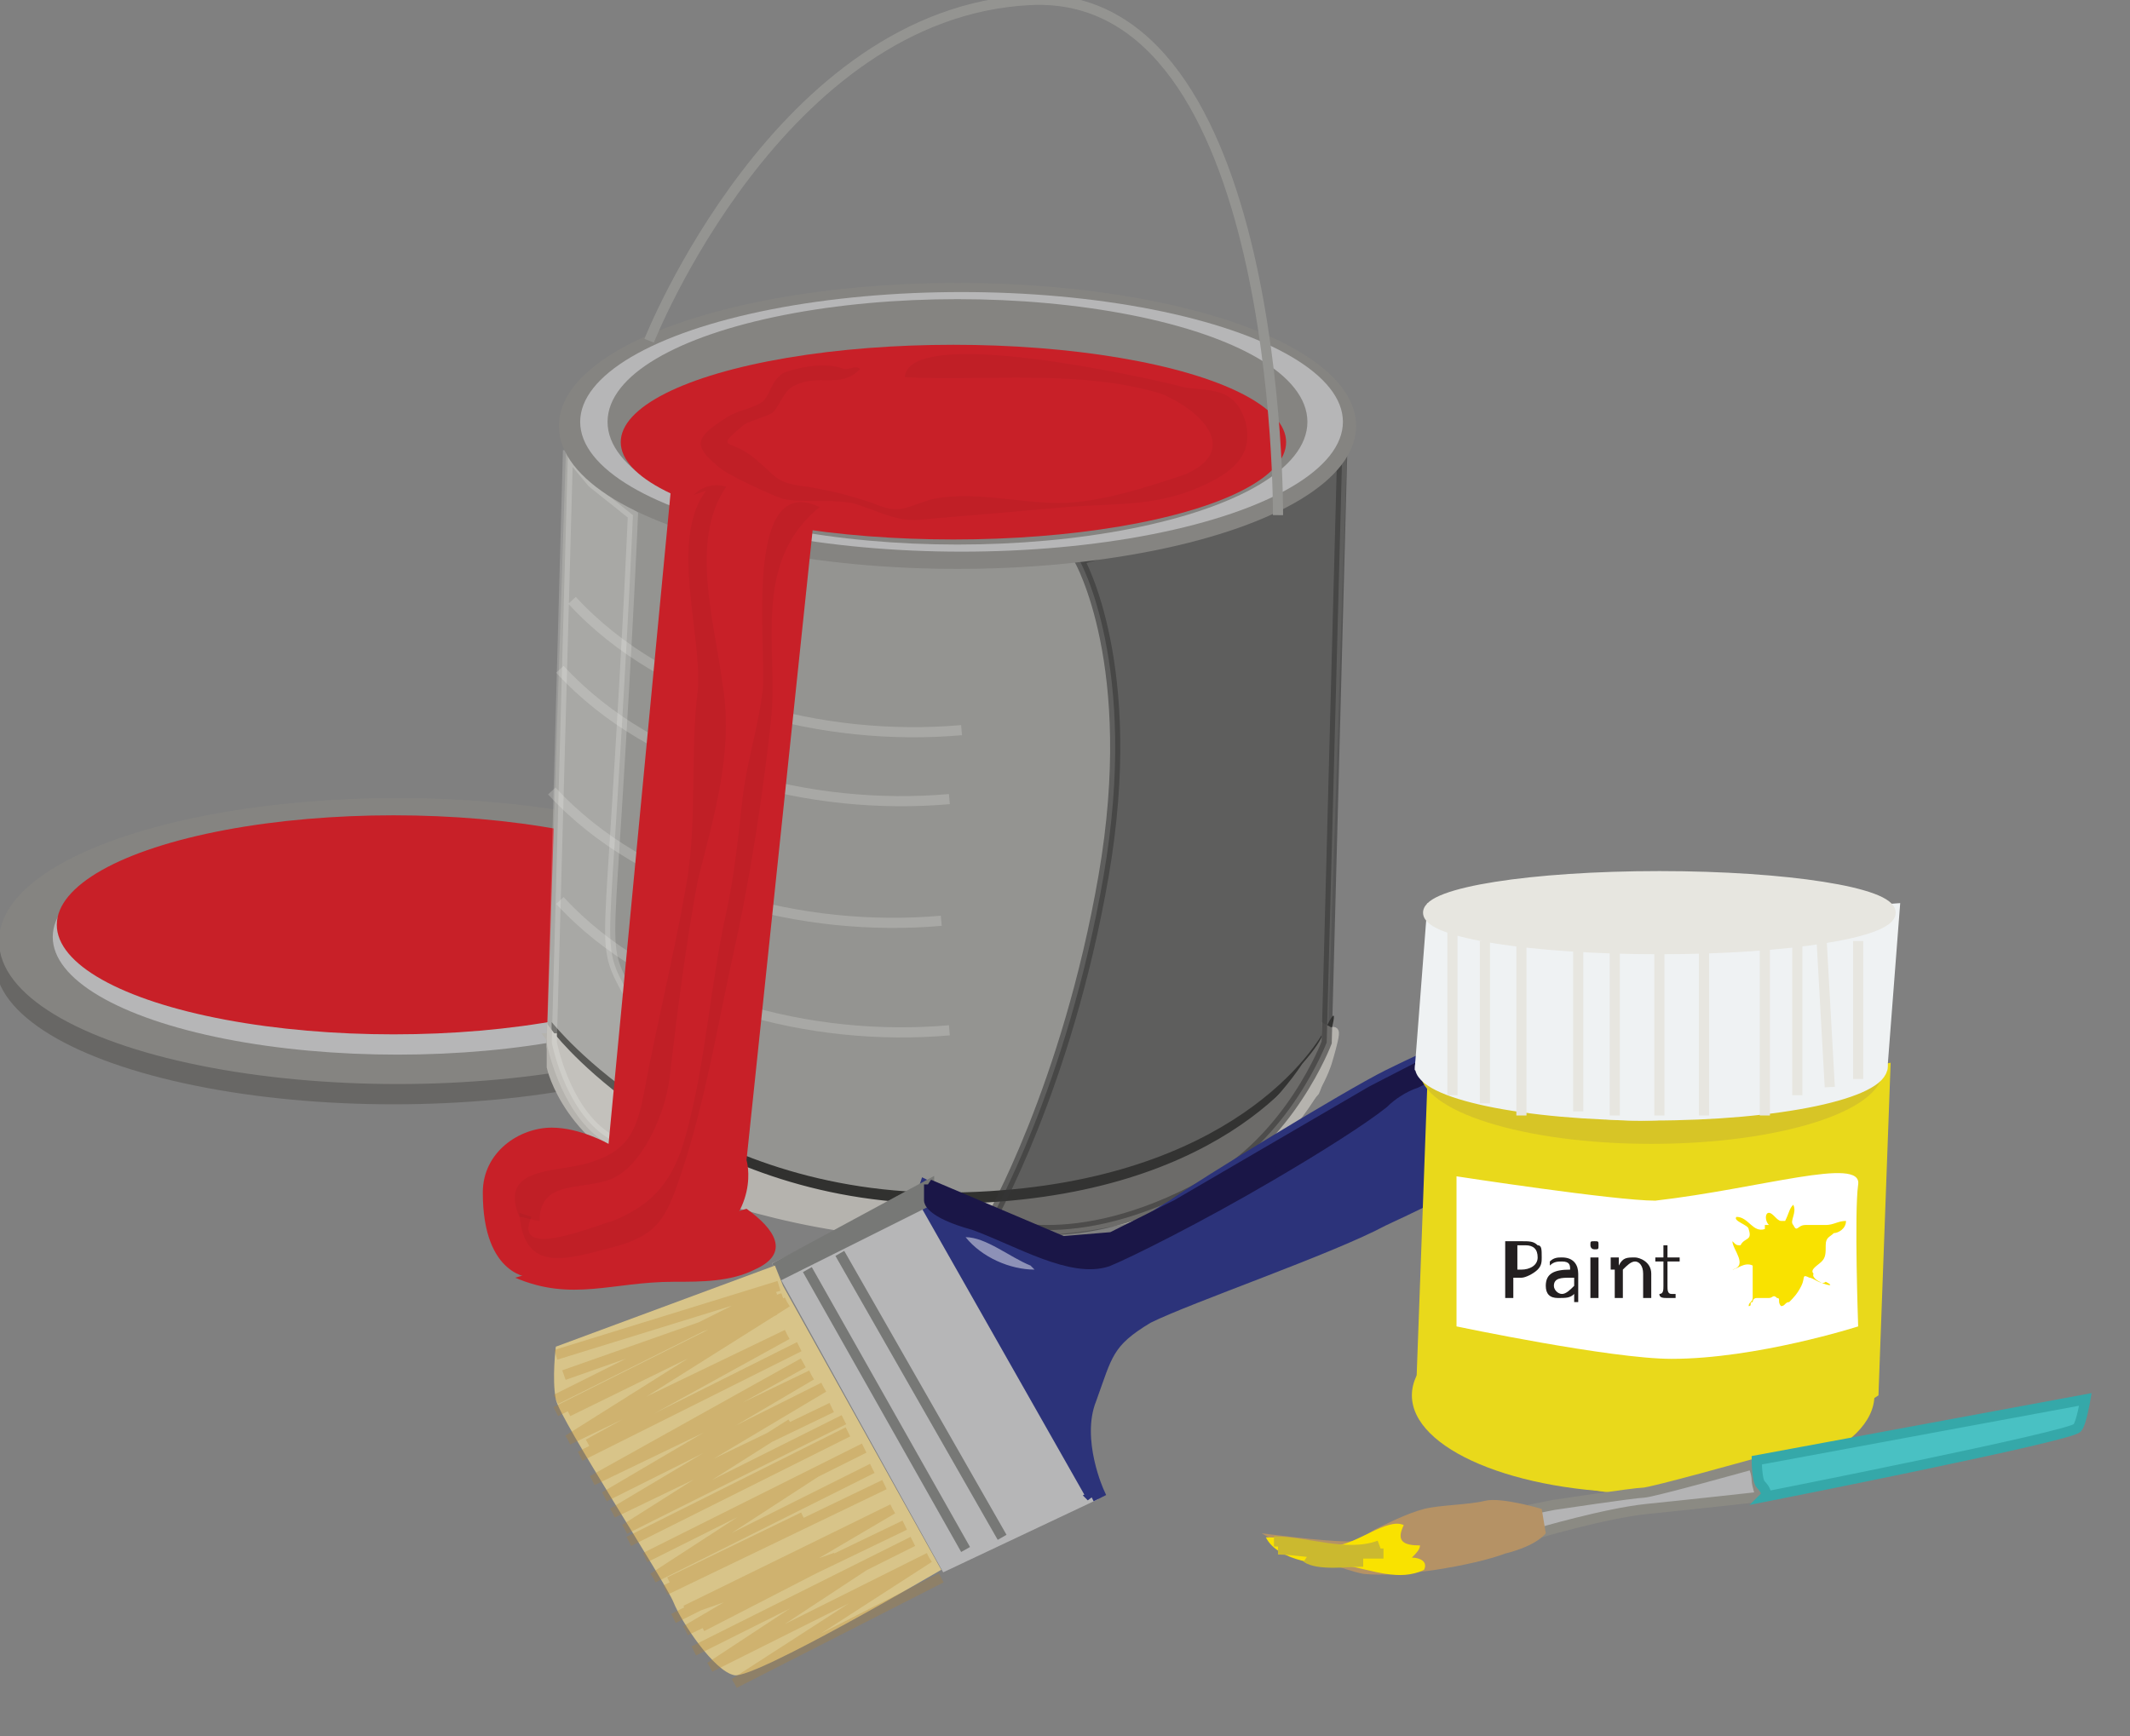 <svg xmlns="http://www.w3.org/2000/svg" version="1.0" viewBox="0 0 52.5 42.8"><rect x="0" y="0" width="52.5" height="42.8" fill="#808080" stroke="none"/><switch><g><ellipse cx="9.7" cy="23.7" fill="#686765" stroke="#686765" stroke-width=".25" rx="9.7" ry="3.4"/><ellipse cx="9.8" cy="23.2" fill="#858481" stroke="#858481" stroke-width=".25" rx="9.7" ry="3.4"/><ellipse cx="9.8" cy="23.1" fill="#B6B6B7" rx="8.5" ry="2.9"/><ellipse cx="9.7" cy="22.8" fill="#C82028" rx="8.3" ry="2.7"/><ellipse cx="23.1" cy="25.7" fill="#949491" stroke="#949491" stroke-width=".25" rx="9.5" ry="4.6"/><path fill="#949491" stroke="#949491" stroke-width=".25" d="M14.1 10.3l-.5 15.5s5.1 5.1 9.5 4.6 9.5-4.6 9.5-4.6l.5-15.5s-6.5 1.3-9.5 1.3c-3-.1-9.5-1.3-9.5-1.3z"/><path fill="#F5EB25" d="M14.8 10.2c1.4.8 2.4 1.6 4.1 1.8 1.5.1 2.9.4 4.4.5 2.7.2 6.7-.2 8.9-2.2"/><path fill="#31312F" d="M13.6 25.2s3.4 4.3 9.9 4.2c6.5-.1 8.8-3.3 9.2-4.1.4-.8 0 .5 0 .5s-1.4 4.7-9.2 4.1c-7.8-.6-9-2.5-9.4-3.1-.3-.6-.5-1.4-.5-1.4v-.2z"/><path fill="#B5B3AE" stroke="#B5B3AE" stroke-width=".25" d="M13.6 25.6v.7s.4 1.9 2.9 2.8c2.2.8 4.8 1.5 8.1 1.3 3.1-.2 4.4-.8 5-1.1.6-.3 1.9-1.2 2.1-1.4.1-.2.6-.9.7-1 .1-.2.3-1.1.3-1.1v-.4s.2.1-.5.9c-.6.9-1.7 2-2.6 2.4-.9.4-3.1 1.1-4.4 1.1-1.3 0-1.7.2-2.7.1-1.1-.2-2.8 0-4.6-.9-1.7-.9-3.3-1.8-3.3-1.9-.1-.3-1-1.5-1-1.5z"/><path fill="#B5B3AE" stroke="#B5B3AE" stroke-width=".25" d="M13.6 25.6s3.4 4.3 9.9 4.2c6.5-.1 8.8-3.3 9.2-4.1.4-.8 0 .5 0 .5s-1.4 4.7-9.2 4.1c-7.8-.6-9-2.5-9.4-3.1-.3-.6-.5-1.4-.5-1.4v-.2z"/><path fill="#353535" stroke="#353535" stroke-width=".25" d="M24.4 30.1s1.9-3.3 2.8-8.5c.9-5.2-.6-7.8-.6-7.8l4.9-1.4 1.6-1.9-.4 15.2s-.9 2.4-3 3.5c-3.3 1.8-5.3.9-5.3.9z" opacity=".57"/><path fill="#FFFFFA" stroke="#FFFFFA" stroke-width=".25" d="M14 11.1l-.4 14.6s.3 1.6 1.3 2.3c1 .7 2.7 1.5 1.4-1.8-1.4-3.3-1.4-1.4-1.1-6.2.3-4.8.4-7.3.4-7.3l-1-.8-.5-.6" opacity=".19"/><ellipse cx="23.6" cy="10.5" fill="#858481" stroke="#858481" stroke-width=".25" rx="9.7" ry="3.4"/><path fill="none" stroke="#FFFFFA" stroke-width=".25" d="M13.8 16.5c2.3 2.5 6.2 3.5 9.6 3.2m-9.8-.2c2.3 2.5 6.2 3.5 9.6 3.2m-9.4-.5c2.3 2.5 6.2 3.5 9.6 3.2m-9.3-10.6c2.3 2.5 6.2 3.5 9.6 3.2" opacity=".19"/><ellipse cx="23.7" cy="10.4" fill="#B6B6B7" rx="9.4" ry="3.2"/><ellipse cx="23.6" cy="10.4" fill="#858481" stroke="#858481" stroke-width=".25" rx="8.5" ry="2.9"/><ellipse cx="23.5" cy="10.9" fill="#C82028" rx="8.2" ry="2.4"/><path fill="none" stroke="#949491" stroke-width=".25" d="M16 8.4S19.2.3 25.4 0c6.2-.3 6.1 12.7 6.1 12.7"/><path fill="#C82028" d="M16.6 11.4L15 28.2s-.7-.4-1.4-.4c-.8 0-1.7.6-1.7 1.6 0 2.1 1.2 2.1 1.2 2.1 3.9-.4 3.5-.2 4.1-.6 1.6-1 1.2-2.3 1.2-2.3l1.7-16.2-3.5-1z"/><path d="M21 9.2c-.4-.3-1.2-.2-1.7 0-.3.2-.3.5-.5.7-.3.2-.6.2-.9.4-.8.5-.8.7-.2 1.2.2.2 1.3.7 1.6.8.5.1 1.1 0 1.7.1.7.2 1.1.5 1.8.4 1.2-.1 2.4-.2 3.5-.3 1.3-.1 2.3 0 3.5-.6.6-.3 1.1-.7.9-1.5-.3-1-1.1-.7-1.7-.9-.8-.2-6.6-1.5-6.7-.2 2 .1 4.3-.2 6.3.4 1 .4 2 1.4.6 2-.9.3-2.1.7-3.1.7s-2.1-.3-3.1-.1c-.7.2-.8.4-1.5.1-.6-.2-1-.3-1.6-.4-.8-.1-.7-.2-1.3-.7-.6-.5-1-.2-.3-.8.1-.1.5-.2.7-.3.2-.1.3-.6.6-.7.6-.3 1.1.1 1.6-.4-.1-.1-.2 0-.4 0m-3.4 3c-.9 1.2-.1 3.5-.2 4.9-.2 1.6 0 3.3-.3 4.9-.3 1.7-.7 3.3-1 4.9-.2 1.1-.4 1.6-1.5 1.9-.8.2-2.1.1-1.6 1.3.1 0 .4.1.5.1 0-1.1 1.2-.7 1.9-1.1.7-.4 1.2-1.6 1.3-2.4.2-1.7.4-3.3.7-4.9.4-1.6.9-3.2.6-4.9-.2-1.5-.8-3.5.1-4.8-.3-.1-.6 0-.8.2" opacity=".04"/><path d="M13.1 30c-.5 1.1 1.6.2 2 .1 1-.4 1.5-1 1.8-2.1.5-1.8.6-3.7 1-5.5.2-.9.3-1.9.4-2.8.1-.9.4-1.8.5-2.7.1-1-.5-5.4 1.4-4.5-1.7 1.4-1 3.5-1.2 5.3-.2 1.8-.5 3.8-.9 5.6-.4 1.8-.7 3.7-1.3 5.5-.4 1.2-.6 1.6-1.9 1.9-1.1.3-2 .5-2.1-.9" opacity=".04"/><path fill="#C82028" d="M18.4 29.8c.7.5 1.1 1.1.2 1.5-.6.3-1.3.3-2 .3-1.5 0-2.5.5-3.9-.1"/><path fill="#B6B6B7" stroke="#B6B6B7" stroke-width=".25" d="M26.9 36.9l-4-6.9-.1-.6-3.6 1.8 4.1 7.4z"/><path fill="#2C337A" stroke="#2C337A" stroke-width=".25" d="M26.9 36.9l.2-.1s-.6-1.3-.2-2.3c.4-1.1.4-1.4 1.4-2 1-.5 4.5-1.7 5.8-2.4 1.3-.6 3.7-1.8 4.8-2.5 1.1-.7 1.8-1.4 2.1-2 .3-.6.2-.9-.3-1.1-.4-.2-1.6 0-2.1.1s-3.4 1.4-4.4 1.9c-1 .5-4.6 2.7-5.3 3.2-.7.4-1.2.9-2 1-.8.1-2.6-.2-2.9-.5l-.8-.8-.4-.2-.1.3 4.2 7.4z"/><ellipse cx="36.9" cy="27.2" fill="#FFF" rx=".7" ry=".6" transform="rotate(-27.193 36.93 27.22)"/><path fill="none" stroke="#777876" stroke-width=".25" d="M23.8 38.2l-3.9-6.9m4.8 6.6l-4-7"/><path fill="#777876" stroke="#777876" stroke-width=".25" d="M19.2 31.2l3.7-2v.4l-3.6 1.8z"/><path fill="#1A1647" stroke="#1A1647" stroke-width=".25" d="M22.9 29.2v.4s0 .3 1.1.6c1.1.4 2.4 1.2 3.3.9.5-.2 2.3-1.1 4-2.1 1.2-.7 2.3-1.4 2.8-1.8.2-.2.5-.4.8-.5 1.4-.7 3.2-.9 3.5-1.2.4-.4 2-.7 2-.7l.7.1s-1.5-.6-2.5-.2c-1 .4-1 .4-1.8.7-.7.3-3 1.5-3 1.5L29 29.7l-1.6.8-1.2.1-3.3-1.4z"/><path fill="#FFF" d="M25.5 31.3c-.6 0-1.3-.3-1.7-.8.5 0 1.1.5 1.6.7" opacity=".46"/><path fill="#D8C489" d="M23.2 38.7s-4.6 2.7-5.1 2.6c-.5-.1-1.3-1.3-1.5-1.8-.2-.5-2.8-4.5-2.9-5-.1-.5 0-1.3 0-1.3l5.4-2 .2.5 3.9 7z"/><path fill="none" stroke="#B8822C" stroke-width=".25" d="M16.5 39l3.3-1.6m-6.1-4l5.5-1.7m-1.1 9.8l5.1-2.6m-5.7 2.2l5.4-2.7m-5.8 2.3l5.4-2.7m-5.6 2.2l5.4-2.6m-5.7 2.3l5.4-2.7m-5.6 2l5.4-2.6m-5.7 2.3l5.4-2.7m-5.6 2.2l5.4-2.7M15.5 38l5.4-2.7m-5.5 2.4l5.4-2.7m-5.7 2.3l5.4-2.6m-5.6 2.2l5.4-2.7m-5.7 2.3l5.4-2.6m-5.7 2l5.4-2.7M14 35.5l5.4-2.6M14 34.8l5.4-2.7m-5.7 2.4l5.4-2.7m-5.4 3l5.6-2.8m-5.4 1.9l5.4-1.9M14 34.8l5.1-2.5M14 35.5l5.4-3.4m-5.1 3.8l5.4-2.7m-5.1 3.3l5.2-2.9m-4.9 3.3l5.1-3m-5.5 1.7l4.9-2.7m-4.3 4.4l5.2-3.1m-4.9 3.5l5.4-2.7m-5.3 3l5.4-2.7m-5 3.1l5.4-2.7m-5.2 3.2l5.4-2.7m-5.1 3l5.4-2.6m-4.9 3.6l5.1-3m-5.1 2.5l5.1-2.5m-4.9 3.5l5.4-2.7m-5 3.1l5.4-2.7m-4.8 3.1l4.8-3.1m-8.6-2.5l3.6-1.8m-2.5 3.6l4.1-2.6m-3.4 3.8l4-2.6m-3.2 3.4l3.7-1.3m-3.3 1.7l3.3-1.7m-3.1 2.7l3.8-2.5" opacity=".27"/><ellipse cx="40.5" cy="34.4" fill="#E9D91B" rx="5.7" ry="2.4"/><path fill="#E9D91B" d="M35.2 26.2l-.3 8.2s3 2.7 5.7 2.4c2.6-.3 5.7-2.4 5.7-2.4l.3-8.2s-3.9.7-5.7.7c-1.9 0-5.7-.7-5.7-.7z"/><path fill="#F5EB25" d="M35.6 26.2c.8.4 1.4.9 2.5.9.9.1 1.7.2 2.6.2 1.6.1 4-.1 5.3-1.2"/><ellipse cx="40.7" cy="26.4" fill="#D7C526" rx="5.7" ry="1.8"/><ellipse cx="40.7" cy="26.4" fill="#F5EB25" rx="4.8" ry="1.1"/><path fill="#B4B4B5" stroke="#8B8A83" stroke-width=".25" d="M37.8 37.2l.1.6s1.7-.5 2.7-.6c1-.1 2.8-.3 2.8-.3s-.1-.3-.1-.4c0-.2-.1-.4-.1-.4s-2.5.7-2.7.7c-.2 0-2.2.3-2.2.3l-.5.1z"/><path fill="#B59265" d="M31.1 37.8s.3.2.8.4 1.2.5 1.7.6c.9.1 2.7-.2 3.5-.5.8-.2 1-.5 1-.5l-.1-.6s-1-.3-1.4-.2c-.4.1-1.1.1-1.5.2-.4.1-1 .4-1.2.5-.2.1-.3.3-.7.3-.6 0-2.1-.2-2.1-.2z"/><path fill="#49C1C3" stroke="#35A8A9" stroke-width=".25" d="M43.3 36l8.1-1.5s-.1.6-.2.7c-.1.2-7.7 1.7-7.7 1.7s.1-.1-.1-.3c-.1-.1-.1-.6-.1-.6z"/><path fill="#F9E200" d="M31.2 37.9c.6 0 1.1.1 1.7.2.5 0 1.3-.7 1.7-.5-.2.4 0 .5.4.5 0 .1-.1.2-.2.3.2 0 .4.1.3.3-.6.3-1.3 0-1.9-.1-.6 0-1.7-.1-2-.7"/><path fill="none" stroke="#CBB92F" stroke-width=".25" d="M31.4 38c.8 0 1.8.4 2.6.1m-2.5.1c.4 0 .9.1 1.3.1h1.3m-1.9.1c.3.2 1 .1 1.4.1"/><path fill="#FFF" d="M35.9 29v3.7s3.8.8 5.3.8c2.1 0 4.6-.8 4.6-.8s-.1-2.8 0-3.5c.1-.7-2.4.1-5 .4-1 0-4.9-.6-4.9-.6z"/><ellipse cx="40.7" cy="26.3" fill="#EFF2F3" stroke="#EFF2F3" stroke-width=".25" rx="5.7" ry="1.2"/><path fill="#EFF2F3" stroke="#EFF2F3" stroke-width=".25" d="M35.3 22.4l-.3 3.9s3 1.3 5.7 1.2c2.6-.1 5.7-1.2 5.7-1.2l.3-3.9s-3.9.3-5.7.3c-1.8 0-5.7-.3-5.7-.3z"/><path fill="#F5EB25" d="M35.8 22.4c.8.2 1.4.4 2.5.5.9 0 1.7.1 2.6.1 1.6 0 4 0 5.3-.6"/><ellipse cx="40.9" cy="22.5" fill="#E7E6E0" stroke="#E7E6E0" stroke-width=".25" rx="5.7" ry=".9"/><path fill="none" stroke="#E7E6E0" stroke-width=".25" d="M35.8 22.4V27m1.7-3.8v4.3m2.3-4.2v4.2m2.2-4.2v4.2m1.5-4.2v4.2m.8-4.3V27m1.5-3.8v3.4m-4.9-3.3v4.2m-2-4.2v4.1m-2.3-4.2v4m8.3-4l.2 3.6"/><path fill="#231F20" d="M37.1 30.6h.4c.2 0 .3 0 .4.1.1 0 .1.1.1.3 0 .1 0 .2-.1.3-.1.1-.3.2-.4.2h-.2v.5h-.2v-1.4zm.2.7h.2c.2 0 .4-.1.4-.3 0-.2-.1-.3-.3-.3h-.2v.6zm1.5.7v-.1c-.1.1-.2.1-.4.1s-.3-.1-.3-.3c0-.3.2-.4.6-.4 0-.1 0-.2-.2-.2-.1 0-.2 0-.3.1v-.1c.1-.1.2-.1.3-.1.3 0 .4.2.4.4v.7h-.1zm-.1-.5c-.2 0-.4 0-.4.2 0 .1.1.2.2.2s.2-.1.3-.2v-.2zm.7-.8c0 .1 0 .1-.1.1s-.1-.1-.1-.1c0-.1 0-.1.1-.1s.1 0 .1.1zm-.2 1.3v-1h.2v1h-.2zm.5-.7V31h.2v.2c.1-.2.2-.2.4-.2.1 0 .4.1.4.4v.6h-.2v-.6c0-.2-.1-.3-.2-.3s-.2.1-.3.2v.7h-.2v-.7zm1.4-.6v.3h.3v.1h-.3v.6c0 .1 0 .2.1.2h.1v.1h-.2c-.1 0-.2 0-.2-.1.1 0 .1-.1.1-.2v-.6h-.2V31h.2v-.3h.1z"/><path fill="#F9E200" d="M44.7 31.4c-.1-.1.1-.2.2-.3.1-.1.1-.2.1-.4s.1-.2.2-.3c.1 0 .3-.1.3-.3-.2 0-.3.1-.5.1h-.5c-.2 0-.2.2-.3 0-.1-.1.1-.3 0-.5-.1.1-.1.2-.2.4h-.1V30v.1c-.1 0-.2-.2-.3-.2-.1 0-.1.2 0 .3h-.1v.1c-.3.1-.4-.3-.7-.3-.1.1.3.2.3.3.1.3-.1.2-.2.4-.1 0-.1 0-.2-.1 0 .2.4.6 0 .7.1 0 .3-.2.5-.1v.8c0 .1-.1.1-.1.2.1 0 0-.1.1-.1 0 0 0-.1.1-.1h.3c.1 0 .1-.1.2 0 .1 0 0 .1.1.2.1 0 .1-.1.2-.1.1-.1.2-.2.3-.4.1-.2 0-.3.2-.2.1 0 .3.2.4.1.4.2-.4 0-.3-.2"/></g></switch></svg>
